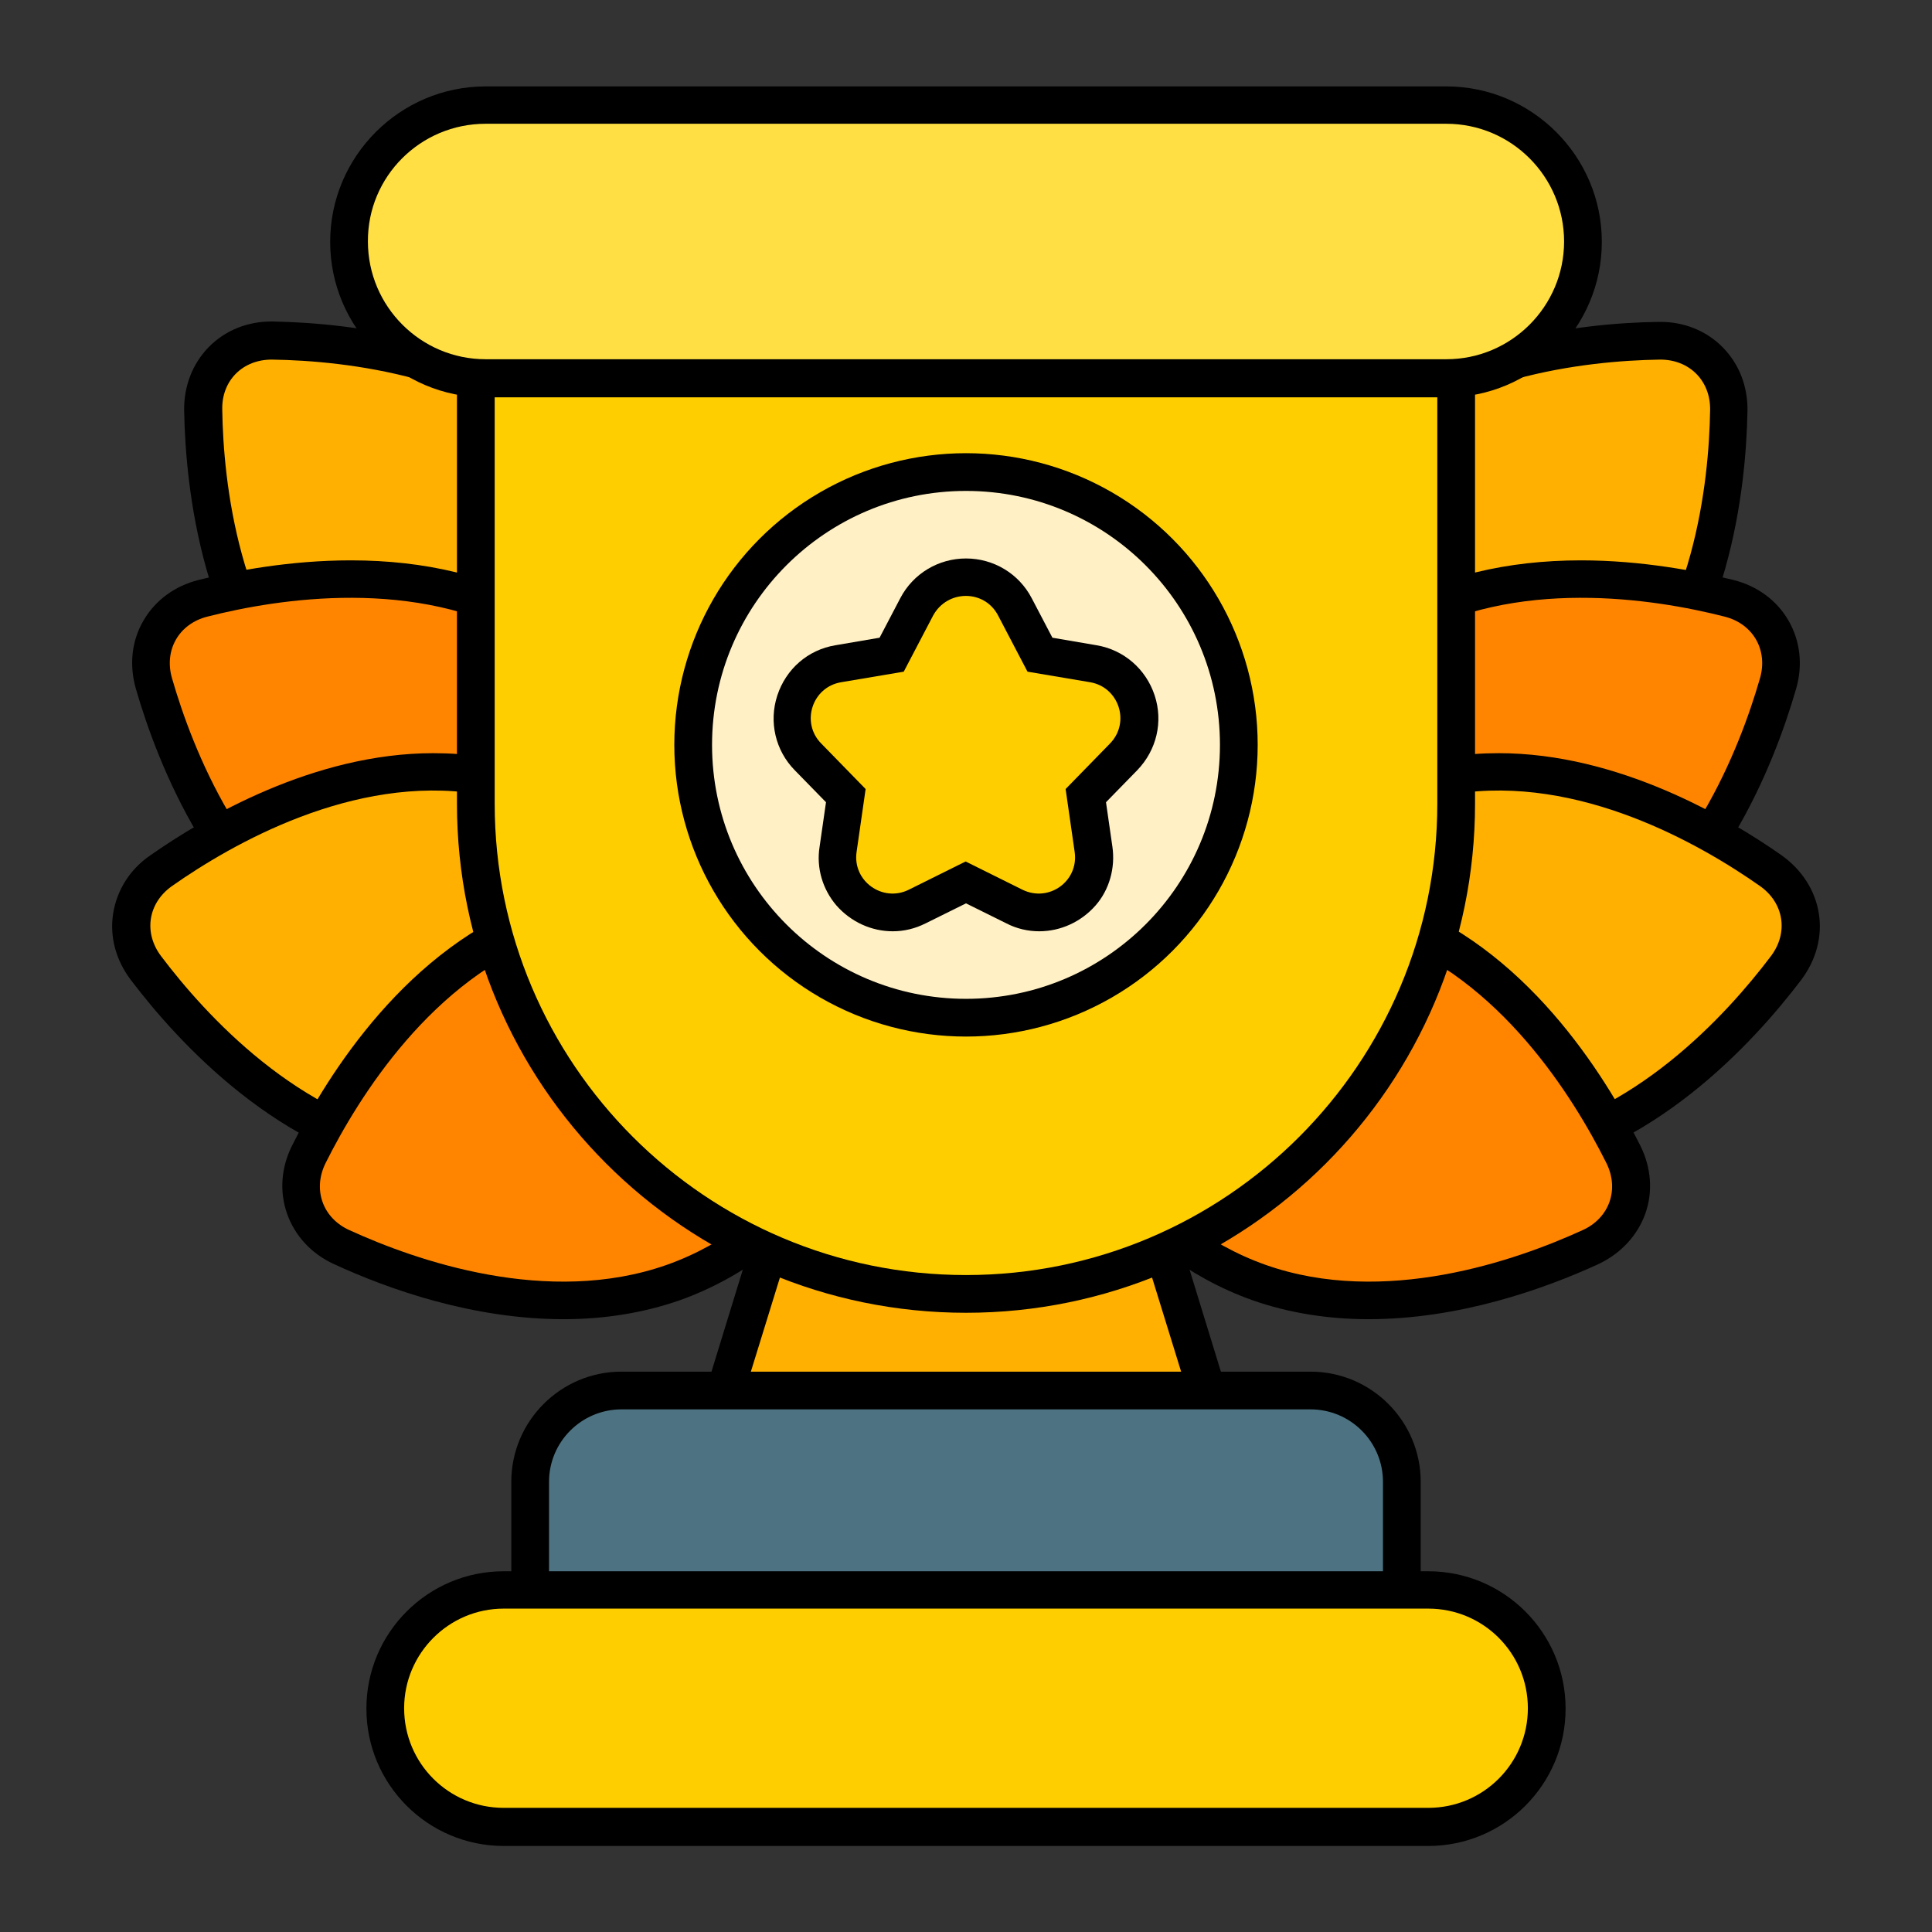 <svg id="Layer_2_00000086668256835769200450000006349690642876227980_" enable-background="new 0 0 512 512" viewBox="0 0 512 512" xmlns="http://www.w3.org/2000/svg"><rect x="0" y="0" width="512" height="512" fill="#333333" stroke="none"/><g id="Icon"><g id="_16"><g><g><path d="m345.2 226.4c-6.4 0-12.3-2.4-16.6-6.8s-6.6-10.3-6.5-16.8c.4-21.2 4.9-60.7 30.8-86.7 26-26 65.5-30.5 86.7-30.8h.4c6.4 0 12.3 2.4 16.6 6.8s6.6 10.3 6.5 16.8c-.4 21.2-4.9 60.7-30.8 86.7-26 26-65.5 30.5-86.7 30.8z"/><path d="m360 123.2c23.6-23.6 60.4-27.6 79.8-27.9 7.8-.1 13.5 5.5 13.4 13.3-.3 19.4-4.3 56.2-27.9 79.8s-60.4 27.6-79.8 27.9c-7.8.1-13.5-5.5-13.4-13.4.4-19.3 4.4-56.1 27.9-79.7z" fill="#ffb000"/><path d="m372.3 270.6c-16.2 0-30.9-2.9-40.4-5.2-6.3-1.6-11.5-5.4-14.6-10.8s-3.8-11.8-2-18c5.9-20.4 20.5-57.4 52.4-75.7 14.3-8.2 31.6-12.4 51.3-12.4 16.2 0 30.9 2.9 40.4 5.2 6.3 1.6 11.5 5.4 14.6 10.8s3.8 11.8 2 18c-5.9 20.4-20.5 57.4-52.4 75.7-14.3 8.2-31.5 12.4-51.3 12.4z"/><path d="m372.7 169.5c28.9-16.6 65.5-10.9 84.3-6.1 7.6 1.9 11.6 8.9 9.4 16.4-5.4 18.7-18.9 53.2-47.8 69.8s-65.5 10.9-84.3 6.1c-7.6-1.9-11.6-8.9-9.4-16.4 5.4-18.7 18.9-53.2 47.8-69.8z" fill="#ff8500"/><path d="m388.2 312.5c-31.6 0-60.6-17-75-27.1-5.3-3.8-8.8-9.2-9.8-15.3s.7-12.4 4.6-17.6c12.8-16.9 39.7-46.2 76-51.9 4.3-.7 8.8-1 13.2-1 31.6 0 60.6 17 75 27.1 5.3 3.8 8.8 9.2 9.8 15.3s-.7 12.4-4.6 17.6c-12.8 16.9-39.7 46.2-76 51.9-4.3.6-8.8 1-13.2 1z"/><path d="m385.5 210.4c32.9-5.2 65.1 13.3 80.9 24.4 6.4 4.5 7.6 12.4 2.9 18.6-11.7 15.5-36.6 42.9-69.5 48.1s-65-13.3-80.9-24.4c-6.4-4.5-7.6-12.4-2.9-18.6 11.7-15.5 36.6-42.9 69.5-48.1z" fill="#ffb000"/><path d="m362.7 349.6c-10.9 0-21.3-1.7-30.7-5-34.6-12.2-55.7-46-65.2-65-2.9-5.8-3.4-12.3-1.3-18.1s6.5-10.6 12.4-13.3c14.5-6.6 36.9-14.6 60.9-14.6 10.9 0 21.3 1.7 30.7 5 34.6 12.2 55.7 46 65.2 65 2.9 5.8 3.4 12.3 1.3 18.1s-6.5 10.5-12.4 13.3c-14.6 6.7-37 14.6-60.9 14.6z"/><path d="m366.1 248.2c31.4 11.1 50.9 42.6 59.6 60 3.5 7 .8 14.6-6.3 17.8-17.7 8.1-52.6 20.3-84 9.2s-50.9-42.6-59.6-60c-3.5-7-.8-14.6 6.3-17.8 17.6-8.1 52.6-20.4 84-9.2z" fill="#ff8500"/></g><g><path d="m166.3 226.4c-21.2-.4-60.7-4.9-86.7-30.8s-30.4-65.6-30.8-86.8c-.1-6.4 2.2-12.4 6.5-16.8s10.2-6.8 16.6-6.8h.4c21.2.4 60.7 4.9 86.7 30.8s30.5 65.5 30.8 86.7c.1 6.4-2.2 12.4-6.5 16.8s-10.2 6.8-16.6 6.8z"/><path d="m152 123.2c-23.6-23.6-60.4-27.6-79.8-27.9-7.8-.1-13.5 5.5-13.3 13.3.3 19.4 4.3 56.2 27.9 79.8s60.4 27.6 79.8 27.9c7.8.1 13.5-5.5 13.4-13.4-.5-19.3-4.5-56.1-28-79.7z" fill="#ffb000"/><path d="m139.7 270.6c-19.7 0-37-4.2-51.3-12.4-31.9-18.3-46.5-55.3-52.4-75.7-1.8-6.3-1.1-12.7 2-18 3.1-5.4 8.3-9.2 14.6-10.8 9.5-2.4 24.2-5.2 40.4-5.2 19.7 0 37 4.2 51.3 12.4 31.9 18.3 46.5 55.3 52.4 75.7 1.8 6.3 1.1 12.7-2 18-3.1 5.4-8.3 9.2-14.6 10.8-9.5 2.4-24.2 5.2-40.4 5.2z"/><path d="m139.3 169.5c-28.9-16.6-65.5-10.9-84.3-6.1-7.6 1.9-11.6 8.9-9.4 16.4 5.4 18.7 18.9 53.2 47.8 69.8s65.5 10.9 84.3 6.1c7.6-1.9 11.6-8.9 9.4-16.4-5.4-18.7-18.9-53.2-47.8-69.8z" fill="#ff8500"/><path d="m123.8 312.5c-4.5 0-8.9-.3-13.2-1-36.3-5.7-63.2-35-76-51.9-3.9-5.2-5.6-11.4-4.6-17.6 1-6.1 4.4-11.6 9.8-15.3 14.4-10.1 43.4-27.1 75-27.1 4.5 0 8.9.3 13.2 1 36.3 5.7 63.2 35 76 51.9 3.9 5.2 5.6 11.4 4.6 17.6s-4.4 11.6-9.8 15.3c-14.4 10.1-43.3 27.1-75 27.1z"/><path d="m126.5 210.4c-32.9-5.2-65.1 13.3-80.9 24.4-6.4 4.5-7.6 12.4-2.9 18.6 11.7 15.5 36.6 42.9 69.5 48.1s65.1-13.3 80.9-24.4c6.4-4.5 7.6-12.4 2.9-18.6-11.7-15.5-36.6-42.9-69.5-48.1z" fill="#ffb000"/><path d="m149.3 349.6c-23.9 0-46.3-7.9-60.8-14.6-5.9-2.7-10.3-7.4-12.4-13.3s-1.6-12.3 1.3-18.1c9.5-19 30.6-52.7 65.2-65 9.4-3.3 19.7-5 30.7-5 23.9 0 46.3 7.9 60.9 14.6 5.9 2.7 10.3 7.4 12.4 13.3 2.1 5.8 1.6 12.3-1.3 18.1-9.5 19-30.6 52.7-65.2 65-9.5 3.3-19.8 5-30.8 5z"/><path d="m145.9 248.2c-31.4 11.1-50.9 42.6-59.6 60-3.5 7-.8 14.6 6.3 17.8 17.7 8.1 52.6 20.3 84.1 9.2 31.4-11.1 50.9-42.6 59.6-60 3.5-7 .8-14.6-6.3-17.8-17.7-8.1-52.7-20.4-84.1-9.2z" fill="#ff8500"/></g></g><g><path d="m195.9 383.5c-3.2 0-6.2-1.5-8-4.1s-2.4-5.9-1.5-8.9l19.2-62.5c1.3-4.2 5.2-7.1 9.6-7.1h81.7c4.4 0 8.3 2.9 9.6 7.1l19.2 62.5c.9 3 .4 6.3-1.5 8.9s-4.9 4.1-8 4.1z"/><path d="m316.1 373.5h-120.2l19.3-62.5h81.6z" fill="#ffb000"/><path d="m376.5 392.7v33.6c0 5.5-4.5 10-10 10h-221c-5.5 0-10-4.5-10-10v-33.6c0-16.1 13.1-29.2 29.2-29.2h182.6c16.1 0 29.2 13.1 29.2 29.2z"/><path d="m164.7 373.5h182.6c10.6 0 19.2 8.6 19.2 19.2v33.6h-221v-33.6c0-10.6 8.6-19.2 19.2-19.2z" fill="#4d7382"/><path d="m133.5 489.2c-20.1 0-36.4-16.3-36.4-36.4s16.3-36.4 36.4-36.4h245c20.1 0 36.4 16.3 36.4 36.4s-16.3 36.4-36.4 36.4z"/><path d="m133.5 426.3h245c14.6 0 26.4 11.8 26.4 26.4 0 14.6-11.8 26.4-26.4 26.4h-245c-14.6 0-26.4-11.8-26.4-26.4 0-14.5 11.8-26.4 26.4-26.4z" fill="#ffce00"/></g><g><path d="m256 347.9c-74.4 0-134.9-60.5-134.9-134.9v-117.7c0-5.5 4.5-10 10-10h249.8c5.5 0 10 4.5 10 10v117.7c0 74.4-60.5 134.9-134.9 134.9z"/><path d="m131.1 95.3h249.8v117.7c0 68.9-56 124.9-124.9 124.9-68.9 0-124.9-56-124.9-124.9z" fill="#ffce00"/></g><path d="m128.7 105.3c-22.7 0-41.2-18.5-41.2-41.2s18.5-41.2 41.2-41.2h254.6c22.7 0 41.2 18.5 41.2 41.2s-18.5 41.2-41.2 41.2z"/><path d="m128.7 32.8h254.6c17.2 0 31.2 14 31.2 31.2 0 17.2-14 31.2-31.2 31.2h-254.6c-17.2 0-31.2-14-31.2-31.2-.1-17.2 13.9-31.2 31.2-31.2z" fill="#ffdf43"/><g><circle cx="256" cy="197.4" r="77.3"/><circle cx="256" cy="197.4" fill="#fff0c5" r="67.3"/><g><path d="m275.4 246.8c-3 0-6-.7-8.7-2.1l-10.7-5.3-10.7 5.3c-2.8 1.4-5.7 2.1-8.7 2.1-5.7 0-11.1-2.5-14.9-6.8-3.7-4.3-5.4-10-4.5-15.6l1.7-11.8-8.3-8.5c-5.1-5.2-6.9-12.8-4.6-19.8s8.1-12.1 15.4-13.3l11.7-2 5.5-10.5c3.4-6.5 10.1-10.5 17.4-10.5s14 4 17.4 10.5l5.5 10.5 11.7 2c7.2 1.2 13.1 6.3 15.4 13.3s.5 14.5-4.6 19.8l-8.3 8.5 1.7 11.8c.8 5.6-.8 11.4-4.5 15.6-3.8 4.3-9.2 6.8-14.9 6.8z"/><path d="m264.5 163.1 7.8 14.9 16.6 2.8c7.6 1.3 10.7 10.6 5.3 16.2l-11.8 12.1 2.4 16.7c1.1 7.7-6.8 13.4-13.8 10l-15.1-7.5-15.1 7.5c-6.9 3.4-14.9-2.3-13.8-10l2.4-16.7-11.8-12.1c-5.4-5.5-2.4-14.9 5.3-16.2l16.6-2.8 7.8-14.9c3.8-6.9 13.6-6.9 17.2 0z" fill="#ffce00"/></g></g></g></g></svg>